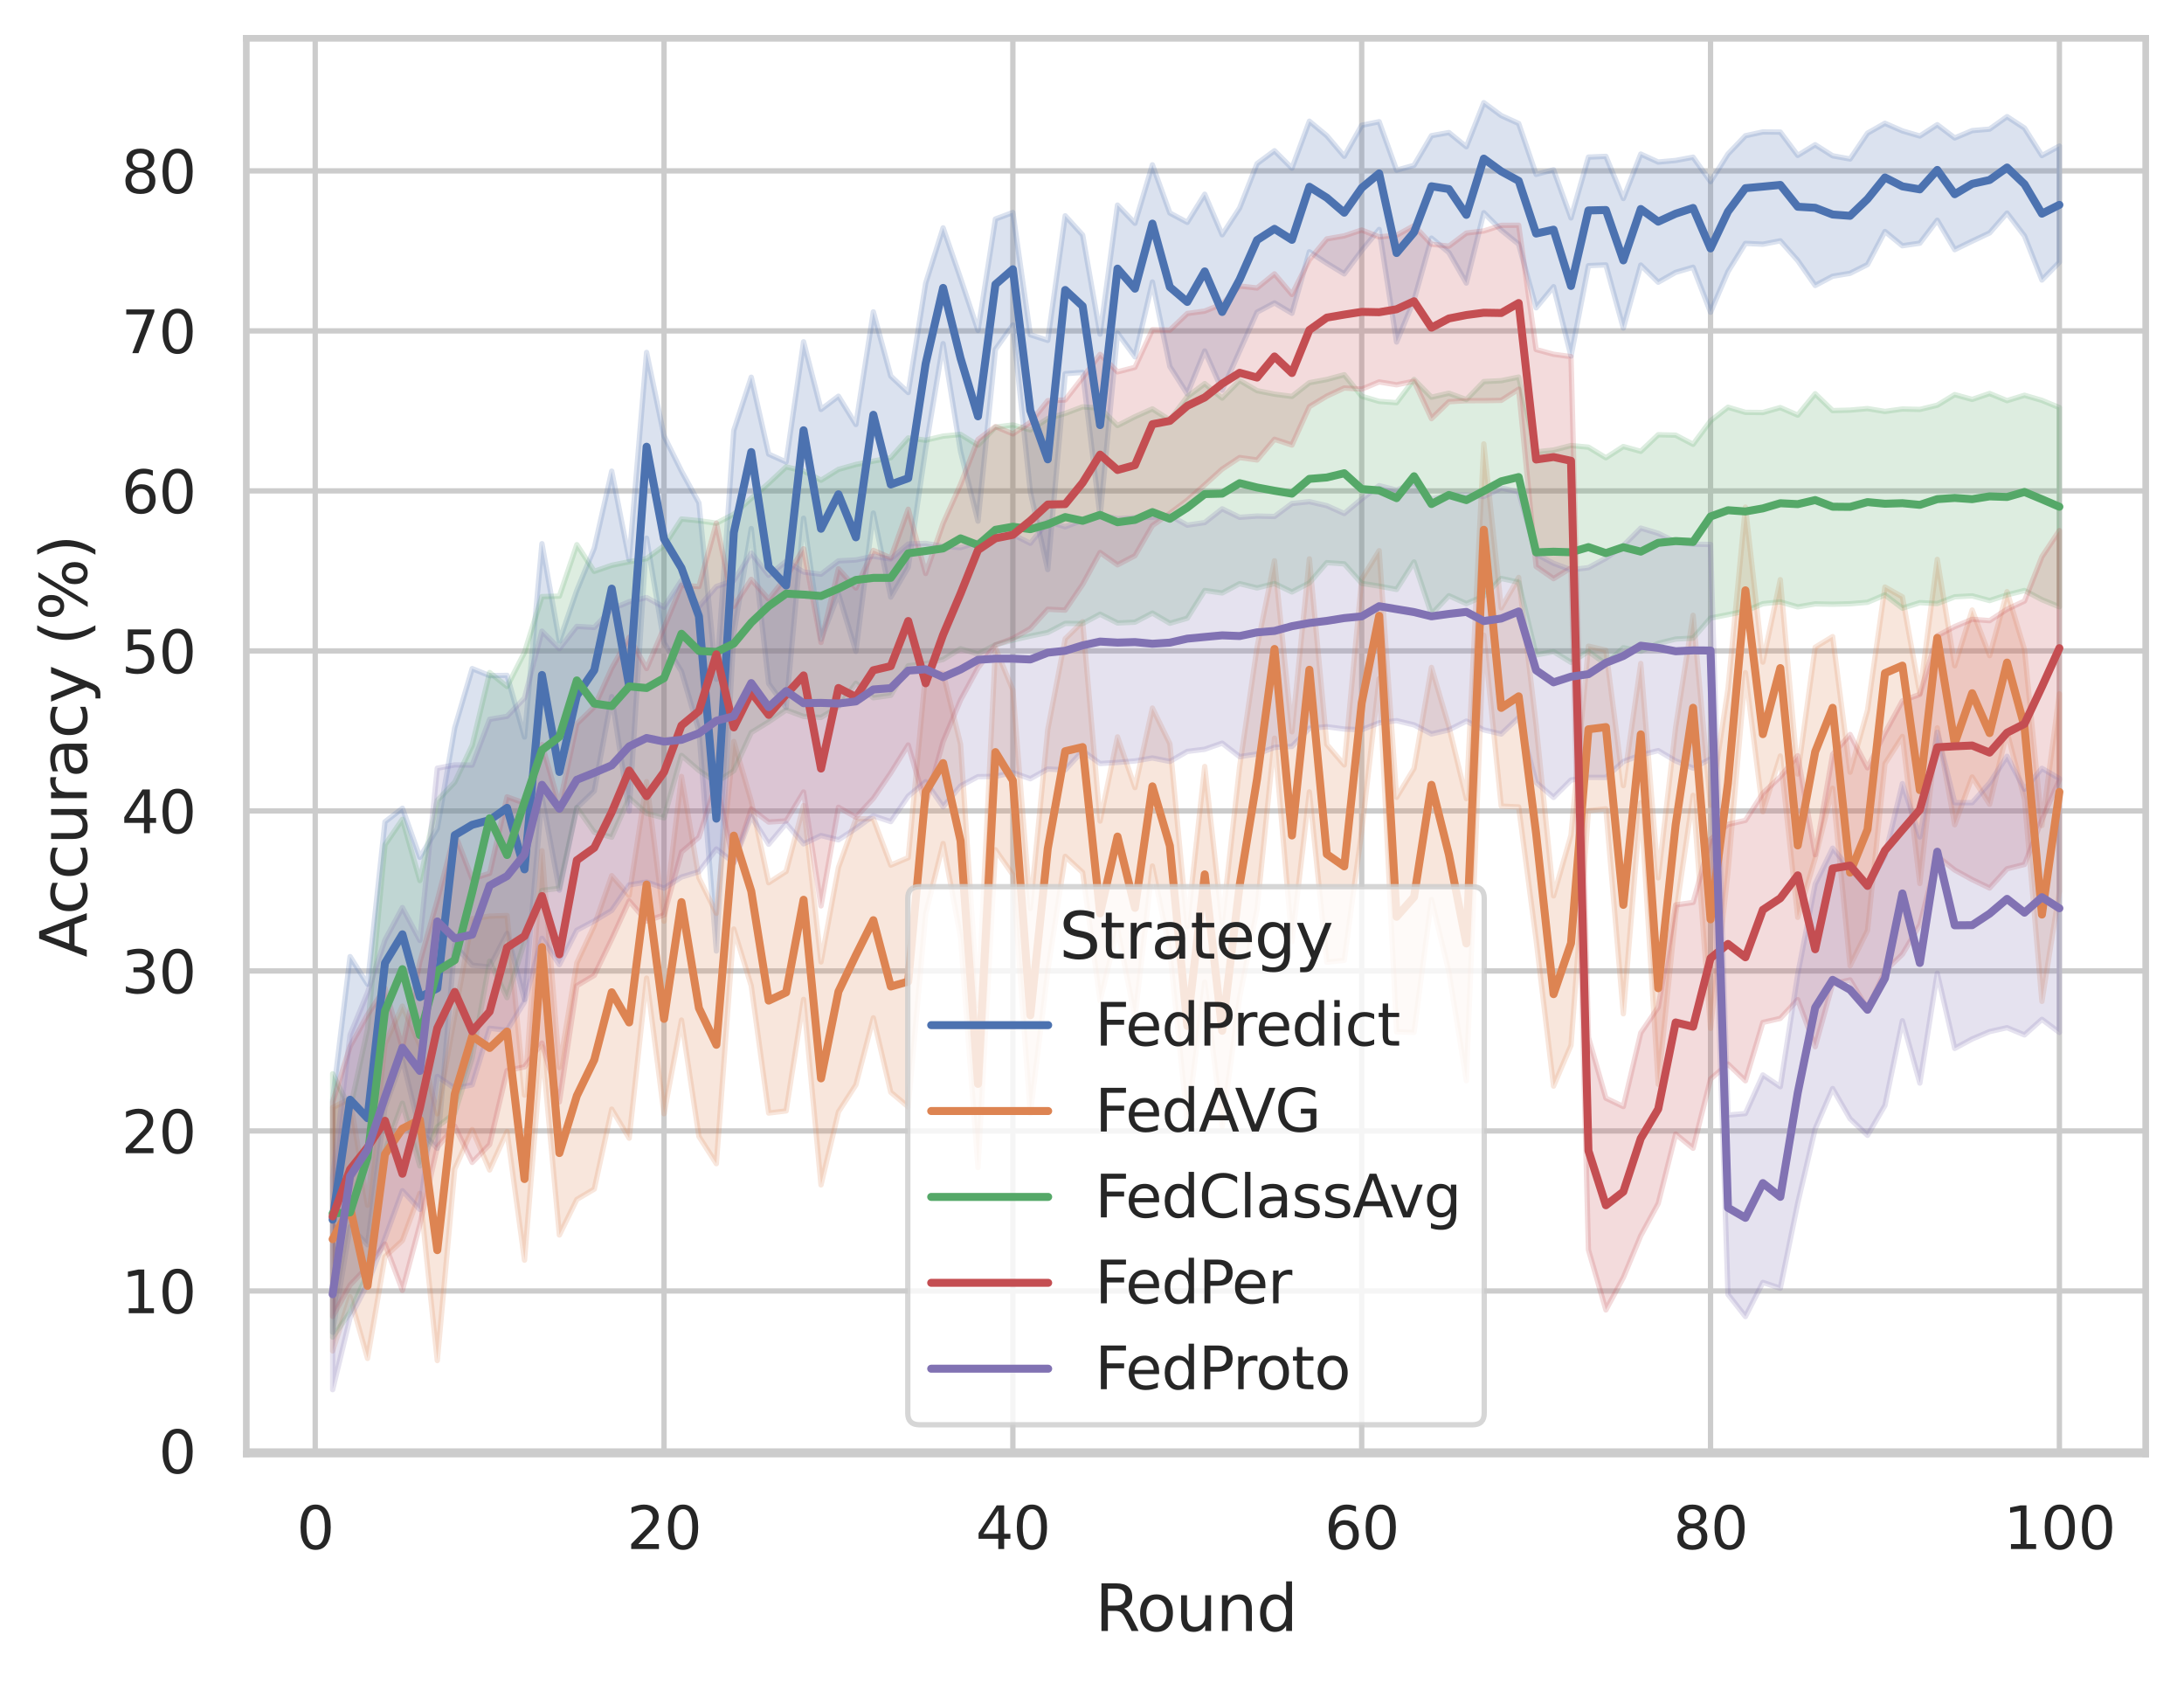 <?xml version="1.0" encoding="utf-8" standalone="no"?>
<!DOCTYPE svg PUBLIC "-//W3C//DTD SVG 1.1//EN"
  "http://www.w3.org/Graphics/SVG/1.1/DTD/svg11.dtd">
<svg xmlns:xlink="http://www.w3.org/1999/xlink" width="410.631pt" height="316.272pt" viewBox="0 0 410.631 316.272" xmlns="http://www.w3.org/2000/svg" version="1.1">
 <defs>
  <style type="text/css">*{stroke-linejoin: round; stroke-linecap: butt}</style>
 </defs>
 <g id="figure_1">
  <g id="patch_1">
   <path d="M 0 316.272 
L 410.631 316.272 
L 410.631 0 
L 0 0 
z
" style="fill: #ffffff"/>
  </g>
  <g id="axes_1">
   <g id="patch_2">
    <path d="M 46.311 273.312 
L 403.431 273.312 
L 403.431 7.2 
L 46.311 7.2 
z
" style="fill: #ffffff"/>
   </g>
   <g id="matplotlib.axis_1">
    <g id="xtick_1">
     <g id="line2d_1">
      <path d="M 59.265 273.312 
L 59.265 7.2 
" clip-path="url(#p3f870629fe)" style="fill: none; stroke: #cccccc; stroke-linecap: round"/>
     </g>
     <g id="text_1">
      <!-- 0 -->
      <g style="fill: #262626" transform="translate(55.765 291.17) scale(0.11 -0.11)">
       <defs>
        <path id="DejaVuSans-30" d="M 2034 4250 
Q 1547 4250 1301 3770 
Q 1056 3291 1056 2328 
Q 1056 1369 1301 889 
Q 1547 409 2034 409 
Q 2525 409 2770 889 
Q 3016 1369 3016 2328 
Q 3016 3291 2770 3770 
Q 2525 4250 2034 4250 
z
M 2034 4750 
Q 2819 4750 3233 4129 
Q 3647 3509 3647 2328 
Q 3647 1150 3233 529 
Q 2819 -91 2034 -91 
Q 1250 -91 836 529 
Q 422 1150 422 2328 
Q 422 3509 836 4129 
Q 1250 4750 2034 4750 
z
" transform="scale(0.016)"/>
       </defs>
       <use xlink:href="#DejaVuSans-30"/>
      </g>
     </g>
    </g>
    <g id="xtick_2">
     <g id="line2d_2">
      <path d="M 124.851 273.312 
L 124.851 7.2 
" clip-path="url(#p3f870629fe)" style="fill: none; stroke: #cccccc; stroke-linecap: round"/>
     </g>
     <g id="text_2">
      <!-- 20 -->
      <g style="fill: #262626" transform="translate(117.853 291.17) scale(0.11 -0.11)">
       <defs>
        <path id="DejaVuSans-32" d="M 1228 531 
L 3431 531 
L 3431 0 
L 469 0 
L 469 531 
Q 828 903 1448 1529 
Q 2069 2156 2228 2338 
Q 2531 2678 2651 2914 
Q 2772 3150 2772 3378 
Q 2772 3750 2511 3984 
Q 2250 4219 1831 4219 
Q 1534 4219 1204 4116 
Q 875 4013 500 3803 
L 500 4441 
Q 881 4594 1212 4672 
Q 1544 4750 1819 4750 
Q 2544 4750 2975 4387 
Q 3406 4025 3406 3419 
Q 3406 3131 3298 2873 
Q 3191 2616 2906 2266 
Q 2828 2175 2409 1742 
Q 1991 1309 1228 531 
z
" transform="scale(0.016)"/>
       </defs>
       <use xlink:href="#DejaVuSans-32"/>
       <use xlink:href="#DejaVuSans-30" x="63.623"/>
      </g>
     </g>
    </g>
    <g id="xtick_3">
     <g id="line2d_3">
      <path d="M 190.438 273.312 
L 190.438 7.2 
" clip-path="url(#p3f870629fe)" style="fill: none; stroke: #cccccc; stroke-linecap: round"/>
     </g>
     <g id="text_3">
      <!-- 40 -->
      <g style="fill: #262626" transform="translate(183.439 291.17) scale(0.11 -0.11)">
       <defs>
        <path id="DejaVuSans-34" d="M 2419 4116 
L 825 1625 
L 2419 1625 
L 2419 4116 
z
M 2253 4666 
L 3047 4666 
L 3047 1625 
L 3713 1625 
L 3713 1100 
L 3047 1100 
L 3047 0 
L 2419 0 
L 2419 1100 
L 313 1100 
L 313 1709 
L 2253 4666 
z
" transform="scale(0.016)"/>
       </defs>
       <use xlink:href="#DejaVuSans-34"/>
       <use xlink:href="#DejaVuSans-30" x="63.623"/>
      </g>
     </g>
    </g>
    <g id="xtick_4">
     <g id="line2d_4">
      <path d="M 256.025 273.312 
L 256.025 7.2 
" clip-path="url(#p3f870629fe)" style="fill: none; stroke: #cccccc; stroke-linecap: round"/>
     </g>
     <g id="text_4">
      <!-- 60 -->
      <g style="fill: #262626" transform="translate(249.026 291.17) scale(0.11 -0.11)">
       <defs>
        <path id="DejaVuSans-36" d="M 2113 2584 
Q 1688 2584 1439 2293 
Q 1191 2003 1191 1497 
Q 1191 994 1439 701 
Q 1688 409 2113 409 
Q 2538 409 2786 701 
Q 3034 994 3034 1497 
Q 3034 2003 2786 2293 
Q 2538 2584 2113 2584 
z
M 3366 4563 
L 3366 3988 
Q 3128 4100 2886 4159 
Q 2644 4219 2406 4219 
Q 1781 4219 1451 3797 
Q 1122 3375 1075 2522 
Q 1259 2794 1537 2939 
Q 1816 3084 2150 3084 
Q 2853 3084 3261 2657 
Q 3669 2231 3669 1497 
Q 3669 778 3244 343 
Q 2819 -91 2113 -91 
Q 1303 -91 875 529 
Q 447 1150 447 2328 
Q 447 3434 972 4092 
Q 1497 4750 2381 4750 
Q 2619 4750 2861 4703 
Q 3103 4656 3366 4563 
z
" transform="scale(0.016)"/>
       </defs>
       <use xlink:href="#DejaVuSans-36"/>
       <use xlink:href="#DejaVuSans-30" x="63.623"/>
      </g>
     </g>
    </g>
    <g id="xtick_5">
     <g id="line2d_5">
      <path d="M 321.612 273.312 
L 321.612 7.2 
" clip-path="url(#p3f870629fe)" style="fill: none; stroke: #cccccc; stroke-linecap: round"/>
     </g>
     <g id="text_5">
      <!-- 80 -->
      <g style="fill: #262626" transform="translate(314.613 291.17) scale(0.11 -0.11)">
       <defs>
        <path id="DejaVuSans-38" d="M 2034 2216 
Q 1584 2216 1326 1975 
Q 1069 1734 1069 1313 
Q 1069 891 1326 650 
Q 1584 409 2034 409 
Q 2484 409 2743 651 
Q 3003 894 3003 1313 
Q 3003 1734 2745 1975 
Q 2488 2216 2034 2216 
z
M 1403 2484 
Q 997 2584 770 2862 
Q 544 3141 544 3541 
Q 544 4100 942 4425 
Q 1341 4750 2034 4750 
Q 2731 4750 3128 4425 
Q 3525 4100 3525 3541 
Q 3525 3141 3298 2862 
Q 3072 2584 2669 2484 
Q 3125 2378 3379 2068 
Q 3634 1759 3634 1313 
Q 3634 634 3220 271 
Q 2806 -91 2034 -91 
Q 1263 -91 848 271 
Q 434 634 434 1313 
Q 434 1759 690 2068 
Q 947 2378 1403 2484 
z
M 1172 3481 
Q 1172 3119 1398 2916 
Q 1625 2713 2034 2713 
Q 2441 2713 2670 2916 
Q 2900 3119 2900 3481 
Q 2900 3844 2670 4047 
Q 2441 4250 2034 4250 
Q 1625 4250 1398 4047 
Q 1172 3844 1172 3481 
z
" transform="scale(0.016)"/>
       </defs>
       <use xlink:href="#DejaVuSans-38"/>
       <use xlink:href="#DejaVuSans-30" x="63.623"/>
      </g>
     </g>
    </g>
    <g id="xtick_6">
     <g id="line2d_6">
      <path d="M 387.199 273.312 
L 387.199 7.2 
" clip-path="url(#p3f870629fe)" style="fill: none; stroke: #cccccc; stroke-linecap: round"/>
     </g>
     <g id="text_6">
      <!-- 100 -->
      <g style="fill: #262626" transform="translate(376.7 291.17) scale(0.11 -0.11)">
       <defs>
        <path id="DejaVuSans-31" d="M 794 531 
L 1825 531 
L 1825 4091 
L 703 3866 
L 703 4441 
L 1819 4666 
L 2450 4666 
L 2450 531 
L 3481 531 
L 3481 0 
L 794 0 
L 794 531 
z
" transform="scale(0.016)"/>
       </defs>
       <use xlink:href="#DejaVuSans-31"/>
       <use xlink:href="#DejaVuSans-30" x="63.623"/>
       <use xlink:href="#DejaVuSans-30" x="127.246"/>
      </g>
     </g>
    </g>
    <g id="text_7">
     <!-- Round -->
     <g style="fill: #262626" transform="translate(205.887 306.576) scale(0.12 -0.12)">
      <defs>
       <path id="DejaVuSans-52" d="M 2841 2188 
Q 3044 2119 3236 1894 
Q 3428 1669 3622 1275 
L 4263 0 
L 3584 0 
L 2988 1197 
Q 2756 1666 2539 1819 
Q 2322 1972 1947 1972 
L 1259 1972 
L 1259 0 
L 628 0 
L 628 4666 
L 2053 4666 
Q 2853 4666 3247 4331 
Q 3641 3997 3641 3322 
Q 3641 2881 3436 2590 
Q 3231 2300 2841 2188 
z
M 1259 4147 
L 1259 2491 
L 2053 2491 
Q 2509 2491 2742 2702 
Q 2975 2913 2975 3322 
Q 2975 3731 2742 3939 
Q 2509 4147 2053 4147 
L 1259 4147 
z
" transform="scale(0.016)"/>
       <path id="DejaVuSans-6f" d="M 1959 3097 
Q 1497 3097 1228 2736 
Q 959 2375 959 1747 
Q 959 1119 1226 758 
Q 1494 397 1959 397 
Q 2419 397 2687 759 
Q 2956 1122 2956 1747 
Q 2956 2369 2687 2733 
Q 2419 3097 1959 3097 
z
M 1959 3584 
Q 2709 3584 3137 3096 
Q 3566 2609 3566 1747 
Q 3566 888 3137 398 
Q 2709 -91 1959 -91 
Q 1206 -91 779 398 
Q 353 888 353 1747 
Q 353 2609 779 3096 
Q 1206 3584 1959 3584 
z
" transform="scale(0.016)"/>
       <path id="DejaVuSans-75" d="M 544 1381 
L 544 3500 
L 1119 3500 
L 1119 1403 
Q 1119 906 1312 657 
Q 1506 409 1894 409 
Q 2359 409 2629 706 
Q 2900 1003 2900 1516 
L 2900 3500 
L 3475 3500 
L 3475 0 
L 2900 0 
L 2900 538 
Q 2691 219 2414 64 
Q 2138 -91 1772 -91 
Q 1169 -91 856 284 
Q 544 659 544 1381 
z
M 1991 3584 
L 1991 3584 
z
" transform="scale(0.016)"/>
       <path id="DejaVuSans-6e" d="M 3513 2113 
L 3513 0 
L 2938 0 
L 2938 2094 
Q 2938 2591 2744 2837 
Q 2550 3084 2163 3084 
Q 1697 3084 1428 2787 
Q 1159 2491 1159 1978 
L 1159 0 
L 581 0 
L 581 3500 
L 1159 3500 
L 1159 2956 
Q 1366 3272 1645 3428 
Q 1925 3584 2291 3584 
Q 2894 3584 3203 3211 
Q 3513 2838 3513 2113 
z
" transform="scale(0.016)"/>
       <path id="DejaVuSans-64" d="M 2906 2969 
L 2906 4863 
L 3481 4863 
L 3481 0 
L 2906 0 
L 2906 525 
Q 2725 213 2448 61 
Q 2172 -91 1784 -91 
Q 1150 -91 751 415 
Q 353 922 353 1747 
Q 353 2572 751 3078 
Q 1150 3584 1784 3584 
Q 2172 3584 2448 3432 
Q 2725 3281 2906 2969 
z
M 947 1747 
Q 947 1113 1208 752 
Q 1469 391 1925 391 
Q 2381 391 2643 752 
Q 2906 1113 2906 1747 
Q 2906 2381 2643 2742 
Q 2381 3103 1925 3103 
Q 1469 3103 1208 2742 
Q 947 2381 947 1747 
z
" transform="scale(0.016)"/>
      </defs>
      <use xlink:href="#DejaVuSans-52"/>
      <use xlink:href="#DejaVuSans-6f" x="64.982"/>
      <use xlink:href="#DejaVuSans-75" x="126.164"/>
      <use xlink:href="#DejaVuSans-6e" x="189.543"/>
      <use xlink:href="#DejaVuSans-64" x="252.922"/>
     </g>
    </g>
   </g>
   <g id="matplotlib.axis_2">
    <g id="ytick_1">
     <g id="line2d_7">
      <path d="M 46.311 272.739 
L 403.431 272.739 
" clip-path="url(#p3f870629fe)" style="fill: none; stroke: #cccccc; stroke-linecap: round"/>
     </g>
     <g id="text_8">
      <!-- 0 -->
      <g style="fill: #262626" transform="translate(29.812 276.918) scale(0.11 -0.11)">
       <use xlink:href="#DejaVuSans-30"/>
      </g>
     </g>
    </g>
    <g id="ytick_2">
     <g id="line2d_8">
      <path d="M 46.311 242.661 
L 403.431 242.661 
" clip-path="url(#p3f870629fe)" style="fill: none; stroke: #cccccc; stroke-linecap: round"/>
     </g>
     <g id="text_9">
      <!-- 10 -->
      <g style="fill: #262626" transform="translate(22.814 246.84) scale(0.11 -0.11)">
       <use xlink:href="#DejaVuSans-31"/>
       <use xlink:href="#DejaVuSans-30" x="63.623"/>
      </g>
     </g>
    </g>
    <g id="ytick_3">
     <g id="line2d_9">
      <path d="M 46.311 212.584 
L 403.431 212.584 
" clip-path="url(#p3f870629fe)" style="fill: none; stroke: #cccccc; stroke-linecap: round"/>
     </g>
     <g id="text_10">
      <!-- 20 -->
      <g style="fill: #262626" transform="translate(22.814 216.763) scale(0.11 -0.11)">
       <use xlink:href="#DejaVuSans-32"/>
       <use xlink:href="#DejaVuSans-30" x="63.623"/>
      </g>
     </g>
    </g>
    <g id="ytick_4">
     <g id="line2d_10">
      <path d="M 46.311 182.506 
L 403.431 182.506 
" clip-path="url(#p3f870629fe)" style="fill: none; stroke: #cccccc; stroke-linecap: round"/>
     </g>
     <g id="text_11">
      <!-- 30 -->
      <g style="fill: #262626" transform="translate(22.814 186.685) scale(0.11 -0.11)">
       <defs>
        <path id="DejaVuSans-33" d="M 2597 2516 
Q 3050 2419 3304 2112 
Q 3559 1806 3559 1356 
Q 3559 666 3084 287 
Q 2609 -91 1734 -91 
Q 1441 -91 1130 -33 
Q 819 25 488 141 
L 488 750 
Q 750 597 1062 519 
Q 1375 441 1716 441 
Q 2309 441 2620 675 
Q 2931 909 2931 1356 
Q 2931 1769 2642 2001 
Q 2353 2234 1838 2234 
L 1294 2234 
L 1294 2753 
L 1863 2753 
Q 2328 2753 2575 2939 
Q 2822 3125 2822 3475 
Q 2822 3834 2567 4026 
Q 2313 4219 1838 4219 
Q 1578 4219 1281 4162 
Q 984 4106 628 3988 
L 628 4550 
Q 988 4650 1302 4700 
Q 1616 4750 1894 4750 
Q 2613 4750 3031 4423 
Q 3450 4097 3450 3541 
Q 3450 3153 3228 2886 
Q 3006 2619 2597 2516 
z
" transform="scale(0.016)"/>
       </defs>
       <use xlink:href="#DejaVuSans-33"/>
       <use xlink:href="#DejaVuSans-30" x="63.623"/>
      </g>
     </g>
    </g>
    <g id="ytick_5">
     <g id="line2d_11">
      <path d="M 46.311 152.428 
L 403.431 152.428 
" clip-path="url(#p3f870629fe)" style="fill: none; stroke: #cccccc; stroke-linecap: round"/>
     </g>
     <g id="text_12">
      <!-- 40 -->
      <g style="fill: #262626" transform="translate(22.814 156.608) scale(0.11 -0.11)">
       <use xlink:href="#DejaVuSans-34"/>
       <use xlink:href="#DejaVuSans-30" x="63.623"/>
      </g>
     </g>
    </g>
    <g id="ytick_6">
     <g id="line2d_12">
      <path d="M 46.311 122.351 
L 403.431 122.351 
" clip-path="url(#p3f870629fe)" style="fill: none; stroke: #cccccc; stroke-linecap: round"/>
     </g>
     <g id="text_13">
      <!-- 50 -->
      <g style="fill: #262626" transform="translate(22.814 126.53) scale(0.11 -0.11)">
       <defs>
        <path id="DejaVuSans-35" d="M 691 4666 
L 3169 4666 
L 3169 4134 
L 1269 4134 
L 1269 2991 
Q 1406 3038 1543 3061 
Q 1681 3084 1819 3084 
Q 2600 3084 3056 2656 
Q 3513 2228 3513 1497 
Q 3513 744 3044 326 
Q 2575 -91 1722 -91 
Q 1428 -91 1123 -41 
Q 819 9 494 109 
L 494 744 
Q 775 591 1075 516 
Q 1375 441 1709 441 
Q 2250 441 2565 725 
Q 2881 1009 2881 1497 
Q 2881 1984 2565 2268 
Q 2250 2553 1709 2553 
Q 1456 2553 1204 2497 
Q 953 2441 691 2322 
L 691 4666 
z
" transform="scale(0.016)"/>
       </defs>
       <use xlink:href="#DejaVuSans-35"/>
       <use xlink:href="#DejaVuSans-30" x="63.623"/>
      </g>
     </g>
    </g>
    <g id="ytick_7">
     <g id="line2d_13">
      <path d="M 46.311 92.273 
L 403.431 92.273 
" clip-path="url(#p3f870629fe)" style="fill: none; stroke: #cccccc; stroke-linecap: round"/>
     </g>
     <g id="text_14">
      <!-- 60 -->
      <g style="fill: #262626" transform="translate(22.814 96.452) scale(0.11 -0.11)">
       <use xlink:href="#DejaVuSans-36"/>
       <use xlink:href="#DejaVuSans-30" x="63.623"/>
      </g>
     </g>
    </g>
    <g id="ytick_8">
     <g id="line2d_14">
      <path d="M 46.311 62.196 
L 403.431 62.196 
" clip-path="url(#p3f870629fe)" style="fill: none; stroke: #cccccc; stroke-linecap: round"/>
     </g>
     <g id="text_15">
      <!-- 70 -->
      <g style="fill: #262626" transform="translate(22.814 66.375) scale(0.11 -0.11)">
       <defs>
        <path id="DejaVuSans-37" d="M 525 4666 
L 3525 4666 
L 3525 4397 
L 1831 0 
L 1172 0 
L 2766 4134 
L 525 4134 
L 525 4666 
z
" transform="scale(0.016)"/>
       </defs>
       <use xlink:href="#DejaVuSans-37"/>
       <use xlink:href="#DejaVuSans-30" x="63.623"/>
      </g>
     </g>
    </g>
    <g id="ytick_9">
     <g id="line2d_15">
      <path d="M 46.311 32.118 
L 403.431 32.118 
" clip-path="url(#p3f870629fe)" style="fill: none; stroke: #cccccc; stroke-linecap: round"/>
     </g>
     <g id="text_16">
      <!-- 80 -->
      <g style="fill: #262626" transform="translate(22.814 36.297) scale(0.11 -0.11)">
       <use xlink:href="#DejaVuSans-38"/>
       <use xlink:href="#DejaVuSans-30" x="63.623"/>
      </g>
     </g>
    </g>
    <g id="text_17">
     <!-- Accuracy (%) -->
     <g style="fill: #262626" transform="translate(16.318 179.939) rotate(-90) scale(0.12 -0.12)">
      <defs>
       <path id="DejaVuSans-41" d="M 2188 4044 
L 1331 1722 
L 3047 1722 
L 2188 4044 
z
M 1831 4666 
L 2547 4666 
L 4325 0 
L 3669 0 
L 3244 1197 
L 1141 1197 
L 716 0 
L 50 0 
L 1831 4666 
z
" transform="scale(0.016)"/>
       <path id="DejaVuSans-63" d="M 3122 3366 
L 3122 2828 
Q 2878 2963 2633 3030 
Q 2388 3097 2138 3097 
Q 1578 3097 1268 2742 
Q 959 2388 959 1747 
Q 959 1106 1268 751 
Q 1578 397 2138 397 
Q 2388 397 2633 464 
Q 2878 531 3122 666 
L 3122 134 
Q 2881 22 2623 -34 
Q 2366 -91 2075 -91 
Q 1284 -91 818 406 
Q 353 903 353 1747 
Q 353 2603 823 3093 
Q 1294 3584 2113 3584 
Q 2378 3584 2631 3529 
Q 2884 3475 3122 3366 
z
" transform="scale(0.016)"/>
       <path id="DejaVuSans-72" d="M 2631 2963 
Q 2534 3019 2420 3045 
Q 2306 3072 2169 3072 
Q 1681 3072 1420 2755 
Q 1159 2438 1159 1844 
L 1159 0 
L 581 0 
L 581 3500 
L 1159 3500 
L 1159 2956 
Q 1341 3275 1631 3429 
Q 1922 3584 2338 3584 
Q 2397 3584 2469 3576 
Q 2541 3569 2628 3553 
L 2631 2963 
z
" transform="scale(0.016)"/>
       <path id="DejaVuSans-61" d="M 2194 1759 
Q 1497 1759 1228 1600 
Q 959 1441 959 1056 
Q 959 750 1161 570 
Q 1363 391 1709 391 
Q 2188 391 2477 730 
Q 2766 1069 2766 1631 
L 2766 1759 
L 2194 1759 
z
M 3341 1997 
L 3341 0 
L 2766 0 
L 2766 531 
Q 2569 213 2275 61 
Q 1981 -91 1556 -91 
Q 1019 -91 701 211 
Q 384 513 384 1019 
Q 384 1609 779 1909 
Q 1175 2209 1959 2209 
L 2766 2209 
L 2766 2266 
Q 2766 2663 2505 2880 
Q 2244 3097 1772 3097 
Q 1472 3097 1187 3025 
Q 903 2953 641 2809 
L 641 3341 
Q 956 3463 1253 3523 
Q 1550 3584 1831 3584 
Q 2591 3584 2966 3190 
Q 3341 2797 3341 1997 
z
" transform="scale(0.016)"/>
       <path id="DejaVuSans-79" d="M 2059 -325 
Q 1816 -950 1584 -1140 
Q 1353 -1331 966 -1331 
L 506 -1331 
L 506 -850 
L 844 -850 
Q 1081 -850 1212 -737 
Q 1344 -625 1503 -206 
L 1606 56 
L 191 3500 
L 800 3500 
L 1894 763 
L 2988 3500 
L 3597 3500 
L 2059 -325 
z
" transform="scale(0.016)"/>
       <path id="DejaVuSans-20" transform="scale(0.016)"/>
       <path id="DejaVuSans-28" d="M 1984 4856 
Q 1566 4138 1362 3434 
Q 1159 2731 1159 2009 
Q 1159 1288 1364 580 
Q 1569 -128 1984 -844 
L 1484 -844 
Q 1016 -109 783 600 
Q 550 1309 550 2009 
Q 550 2706 781 3412 
Q 1013 4119 1484 4856 
L 1984 4856 
z
" transform="scale(0.016)"/>
       <path id="DejaVuSans-25" d="M 4653 2053 
Q 4381 2053 4226 1822 
Q 4072 1591 4072 1178 
Q 4072 772 4226 539 
Q 4381 306 4653 306 
Q 4919 306 5073 539 
Q 5228 772 5228 1178 
Q 5228 1588 5073 1820 
Q 4919 2053 4653 2053 
z
M 4653 2450 
Q 5147 2450 5437 2106 
Q 5728 1763 5728 1178 
Q 5728 594 5436 251 
Q 5144 -91 4653 -91 
Q 4153 -91 3862 251 
Q 3572 594 3572 1178 
Q 3572 1766 3864 2108 
Q 4156 2450 4653 2450 
z
M 1428 4353 
Q 1159 4353 1004 4120 
Q 850 3888 850 3481 
Q 850 3069 1003 2837 
Q 1156 2606 1428 2606 
Q 1700 2606 1854 2837 
Q 2009 3069 2009 3481 
Q 2009 3884 1853 4118 
Q 1697 4353 1428 4353 
z
M 4250 4750 
L 4750 4750 
L 1831 -91 
L 1331 -91 
L 4250 4750 
z
M 1428 4750 
Q 1922 4750 2215 4408 
Q 2509 4066 2509 3481 
Q 2509 2891 2217 2550 
Q 1925 2209 1428 2209 
Q 931 2209 642 2551 
Q 353 2894 353 3481 
Q 353 4063 643 4406 
Q 934 4750 1428 4750 
z
" transform="scale(0.016)"/>
       <path id="DejaVuSans-29" d="M 513 4856 
L 1013 4856 
Q 1481 4119 1714 3412 
Q 1947 2706 1947 2009 
Q 1947 1309 1714 600 
Q 1481 -109 1013 -844 
L 513 -844 
Q 928 -128 1133 580 
Q 1338 1288 1338 2009 
Q 1338 2731 1133 3434 
Q 928 4138 513 4856 
z
" transform="scale(0.016)"/>
      </defs>
      <use xlink:href="#DejaVuSans-41"/>
      <use xlink:href="#DejaVuSans-63" x="66.658"/>
      <use xlink:href="#DejaVuSans-63" x="121.639"/>
      <use xlink:href="#DejaVuSans-75" x="176.619"/>
      <use xlink:href="#DejaVuSans-72" x="239.998"/>
      <use xlink:href="#DejaVuSans-61" x="281.111"/>
      <use xlink:href="#DejaVuSans-63" x="342.391"/>
      <use xlink:href="#DejaVuSans-79" x="397.371"/>
      <use xlink:href="#DejaVuSans-20" x="456.551"/>
      <use xlink:href="#DejaVuSans-28" x="488.338"/>
      <use xlink:href="#DejaVuSans-25" x="527.352"/>
      <use xlink:href="#DejaVuSans-29" x="622.371"/>
     </g>
    </g>
   </g>
   <g id="PolyCollection_1">
    <defs>
     <path id="m5a3eb5ffc1" d="M 62.544 -109.524 
L 62.544 -65.861 
L 65.823 -85.707 
L 69.103 -82.29 
L 72.382 -108.127 
L 75.661 -117.176 
L 78.941 -103.75 
L 82.22 -100.428 
L 85.499 -138.66 
L 88.779 -134.851 
L 92.058 -134.509 
L 95.337 -140.834 
L 98.617 -128.378 
L 101.896 -166.496 
L 105.175 -148.949 
L 108.455 -164.456 
L 111.734 -167.592 
L 115.013 -185.337 
L 118.293 -163.808 
L 121.572 -215.108 
L 124.851 -195.467 
L 128.131 -190.065 
L 131.41 -178.885 
L 134.689 -137.515 
L 137.969 -197.232 
L 141.248 -216.916 
L 144.527 -187.776 
L 147.807 -183.271 
L 151.086 -218.869 
L 154.365 -196.11 
L 157.645 -204.671 
L 160.924 -193.836 
L 164.203 -219.836 
L 167.483 -204.031 
L 170.762 -209.661 
L 174.041 -231.923 
L 177.321 -251.683 
L 180.6 -231.413 
L 183.88 -218.315 
L 187.159 -250.605 
L 190.438 -255.195 
L 193.718 -223.825 
L 196.997 -209.211 
L 200.276 -246.031 
L 203.556 -246.279 
L 206.835 -219.143 
L 210.114 -253.666 
L 213.394 -249.196 
L 216.673 -263.265 
L 219.952 -247.385 
L 223.232 -242.224 
L 226.511 -250.303 
L 229.79 -242.938 
L 233.07 -250.276 
L 236.349 -257.596 
L 239.628 -259.332 
L 242.908 -257.385 
L 246.187 -268.945 
L 249.466 -266.791 
L 252.746 -264.788 
L 256.025 -269.177 
L 259.304 -273.142 
L 262.584 -251.98 
L 265.863 -259.84 
L 269.142 -271.511 
L 272.422 -268.79 
L 275.701 -263.068 
L 278.98 -276.289 
L 282.26 -273.016 
L 285.539 -270.365 
L 288.818 -258.415 
L 292.098 -262.384 
L 295.377 -249.337 
L 298.656 -266.336 
L 301.936 -266.478 
L 305.215 -254.608 
L 308.494 -266.451 
L 311.774 -263.225 
L 315.053 -265.079 
L 318.332 -266.038 
L 321.612 -257.579 
L 324.891 -265.224 
L 328.17 -270.522 
L 331.45 -270.367 
L 334.729 -271.006 
L 338.008 -267.299 
L 341.288 -262.613 
L 344.567 -264.348 
L 347.846 -264.896 
L 351.126 -266.549 
L 354.405 -272.764 
L 357.684 -270.077 
L 360.964 -270.56 
L 364.243 -274.879 
L 367.522 -269.348 
L 370.802 -270.94 
L 374.081 -272.489 
L 377.361 -276.224 
L 380.64 -271.924 
L 383.919 -263.638 
L 387.199 -266.989 
L 387.199 -288.819 
L 387.199 -288.819 
L 383.919 -287.03 
L 380.64 -292.207 
L 377.361 -294.351 
L 374.081 -292.004 
L 370.802 -291.719 
L 367.522 -290.342 
L 364.243 -292.833 
L 360.964 -290.705 
L 357.684 -291.667 
L 354.405 -293.101 
L 351.126 -291.239 
L 347.846 -286.388 
L 344.567 -286.987 
L 341.288 -289.067 
L 338.008 -287.062 
L 334.729 -291.444 
L 331.45 -291.474 
L 328.17 -290.755 
L 324.891 -287.323 
L 321.612 -282.132 
L 318.332 -286.725 
L 315.053 -286.111 
L 311.774 -285.812 
L 308.494 -287.311 
L 305.215 -278.959 
L 301.936 -286.881 
L 298.656 -286.743 
L 295.377 -275.301 
L 292.098 -284.353 
L 288.818 -283.496 
L 285.539 -293.063 
L 282.26 -294.549 
L 278.98 -296.976 
L 275.701 -288.685 
L 272.422 -291.357 
L 269.142 -290.768 
L 265.863 -285.201 
L 262.584 -284.28 
L 259.304 -293.391 
L 256.025 -292.726 
L 252.746 -286.892 
L 249.466 -290.758 
L 246.187 -293.487 
L 242.908 -284.657 
L 239.628 -287.937 
L 236.349 -285.511 
L 233.07 -277.172 
L 229.79 -272.138 
L 226.511 -279.764 
L 223.232 -274.474 
L 219.952 -276.239 
L 216.673 -285.289 
L 213.394 -274.301 
L 210.114 -277.724 
L 206.835 -253.46 
L 203.556 -272.1 
L 200.276 -275.707 
L 196.997 -252.295 
L 193.718 -253.355 
L 190.438 -276.325 
L 187.159 -275.107 
L 183.88 -254.166 
L 180.6 -263.956 
L 177.321 -273.443 
L 174.041 -263.021 
L 170.762 -242.484 
L 167.483 -245.571 
L 164.203 -257.655 
L 160.924 -236.479 
L 157.645 -241.798 
L 154.365 -239.307 
L 151.086 -252.026 
L 147.807 -229.429 
L 144.527 -230.911 
L 141.248 -245.369 
L 137.969 -235.359 
L 134.689 -188.592 
L 131.41 -221.74 
L 128.131 -227.714 
L 124.851 -234.318 
L 121.572 -250.033 
L 118.293 -211.06 
L 115.013 -227.709 
L 111.734 -213.228 
L 108.455 -205.299 
L 105.175 -195.765 
L 101.896 -214.077 
L 98.617 -177.734 
L 95.337 -189.323 
L 92.058 -189.27 
L 88.779 -190.599 
L 85.499 -179.465 
L 82.22 -160.527 
L 78.941 -155.134 
L 75.661 -164.349 
L 72.382 -161.791 
L 69.103 -131.272 
L 65.823 -136.46 
L 62.544 -109.524 
z
" style="stroke: #4c72b0; stroke-opacity: 0.2"/>
    </defs>
    <g clip-path="url(#p3f870629fe)">
     <use xlink:href="#m5a3eb5ffc1" x="0" y="316.272" style="fill: #4c72b0; fill-opacity: 0.2; stroke: #4c72b0; stroke-opacity: 0.2"/>
    </g>
   </g>
   <g id="PolyCollection_2">
    <defs>
     <path id="m1ff7e8835c" d="M 62.544 -108.091 
L 62.544 -62.343 
L 65.823 -72.533 
L 69.103 -60.933 
L 72.382 -80.06 
L 75.661 -83.094 
L 78.941 -91.976 
L 82.22 -60.528 
L 85.499 -96.525 
L 88.779 -103.943 
L 92.058 -96.35 
L 95.337 -103.579 
L 98.617 -79.401 
L 101.896 -119.531 
L 105.175 -84.134 
L 108.455 -90.82 
L 111.734 -92.764 
L 115.013 -107.786 
L 118.293 -102.327 
L 121.572 -132.421 
L 124.851 -106.92 
L 128.131 -124.536 
L 131.41 -102.662 
L 134.689 -97.539 
L 137.969 -141.648 
L 141.248 -130.97 
L 144.527 -107.052 
L 147.807 -107.46 
L 151.086 -128.422 
L 154.365 -93.55 
L 157.645 -107.277 
L 160.924 -112.356 
L 164.203 -124.955 
L 167.483 -110.967 
L 170.762 -108.227 
L 174.041 -144.479 
L 177.321 -157.714 
L 180.6 -140.106 
L 183.88 -96.794 
L 187.159 -156.548 
L 190.438 -151.851 
L 193.718 -106.955 
L 196.997 -133.756 
L 200.276 -155.308 
L 203.556 -152.284 
L 206.835 -128.169 
L 210.114 -141.709 
L 213.394 -124.99 
L 216.673 -153.49 
L 219.952 -137.51 
L 223.232 -105.406 
L 226.511 -131.669 
L 229.79 -104.57 
L 233.07 -128.83 
L 236.349 -145.366 
L 239.628 -177.516 
L 242.908 -139.291 
L 246.187 -167.429 
L 249.466 -135.404 
L 252.746 -135.764 
L 256.025 -160.099 
L 259.304 -188.705 
L 262.584 -122.317 
L 265.863 -122.211 
L 269.142 -147.184 
L 272.422 -133.558 
L 275.701 -113.142 
L 278.98 -196.893 
L 282.26 -164.749 
L 285.539 -164.59 
L 288.818 -139.645 
L 292.098 -112.12 
L 295.377 -119.794 
L 298.656 -163.878 
L 301.936 -164.234 
L 305.215 -125.71 
L 308.494 -165.395 
L 311.774 -112.474 
L 315.053 -144.34 
L 318.332 -166.777 
L 321.612 -122.965 
L 324.891 -152.387 
L 328.17 -189.833 
L 331.45 -163.69 
L 334.729 -174.171 
L 338.008 -143.839 
L 341.288 -154.953 
L 344.567 -168.098 
L 347.846 -134.731 
L 351.126 -141.385 
L 354.405 -172.719 
L 357.684 -177.842 
L 360.964 -150.202 
L 364.243 -179.453 
L 367.522 -161.243 
L 370.802 -170.231 
L 374.081 -165.089 
L 377.361 -178.678 
L 380.64 -166.077 
L 383.919 -128.045 
L 387.199 -148.735 
L 387.199 -185.861 
L 387.199 -185.861 
L 383.919 -161.097 
L 380.64 -194.167 
L 377.361 -205.053 
L 374.081 -193.03 
L 370.802 -201.61 
L 367.522 -191.127 
L 364.243 -211.127 
L 360.964 -185.916 
L 357.684 -204.083 
L 354.405 -205.929 
L 351.126 -182.779 
L 347.846 -171.119 
L 344.567 -196.609 
L 341.288 -194.609 
L 338.008 -170.773 
L 334.729 -207.317 
L 331.45 -191.81 
L 328.17 -220.958 
L 324.891 -186.79 
L 321.612 -164.992 
L 318.332 -200.616 
L 315.053 -179.559 
L 311.774 -151.253 
L 308.494 -191.563 
L 305.215 -168.6 
L 301.936 -194.05 
L 298.656 -194.811 
L 295.377 -159.298 
L 292.098 -147.871 
L 288.818 -179.956 
L 285.539 -207.727 
L 282.26 -202 
L 278.98 -232.836 
L 275.701 -166.159 
L 272.422 -179.677 
L 269.142 -190.823 
L 265.863 -171.828 
L 262.584 -166.402 
L 259.304 -212.758 
L 256.025 -207.453 
L 252.746 -172.484 
L 249.466 -176.328 
L 246.187 -211.228 
L 242.908 -178.713 
L 239.628 -210.864 
L 236.349 -194.618 
L 233.07 -172.132 
L 229.79 -142.757 
L 226.511 -172.195 
L 223.232 -142.115 
L 219.952 -176.474 
L 216.673 -183.182 
L 213.394 -168.225 
L 210.114 -177.761 
L 206.835 -161.931 
L 203.556 -199.413 
L 200.276 -196.203 
L 196.997 -179.126 
L 193.718 -145.517 
L 190.438 -186.55 
L 187.159 -194.517 
L 183.88 -127.222 
L 180.6 -176.398 
L 177.321 -189.713 
L 174.041 -189.838 
L 170.762 -155.051 
L 167.483 -153.658 
L 164.203 -162.379 
L 160.924 -162.341 
L 157.645 -153.224 
L 154.365 -135.456 
L 151.086 -164.858 
L 147.807 -152.474 
L 144.527 -150.346 
L 141.248 -165.662 
L 137.969 -176.892 
L 134.689 -144.597 
L 131.41 -151.264 
L 128.131 -170.321 
L 124.851 -143.113 
L 121.572 -169.346 
L 118.293 -147.947 
L 115.013 -151.674 
L 111.734 -142.306 
L 108.455 -135.281 
L 105.175 -115.601 
L 101.896 -156.356 
L 98.617 -110.42 
L 95.337 -144.189 
L 92.058 -144.069 
L 88.779 -143.572 
L 85.499 -125.383 
L 82.22 -106.924 
L 78.941 -119.817 
L 75.661 -127.154 
L 72.382 -120.028 
L 69.103 -89.733 
L 65.823 -109.736 
L 62.544 -108.091 
z
" style="stroke: #dd8452; stroke-opacity: 0.2"/>
    </defs>
    <g clip-path="url(#p3f870629fe)">
     <use xlink:href="#m1ff7e8835c" x="0" y="316.272" style="fill: #dd8452; fill-opacity: 0.2; stroke: #dd8452; stroke-opacity: 0.2"/>
    </g>
   </g>
   <g id="PolyCollection_3">
    <defs>
     <path id="m934e9718c0" d="M 62.544 -114.438 
L 62.544 -64.95 
L 65.823 -69.602 
L 69.103 -76.899 
L 72.382 -99.889 
L 75.661 -108.905 
L 78.941 -97.112 
L 82.22 -104.446 
L 85.499 -107.032 
L 88.779 -117.443 
L 92.058 -135.61 
L 95.337 -128.748 
L 98.617 -139.229 
L 101.896 -148.896 
L 105.175 -149.315 
L 108.455 -164.483 
L 111.734 -159.829 
L 115.013 -158.9 
L 118.293 -166.315 
L 121.572 -163.383 
L 124.851 -162.526 
L 128.131 -174.281 
L 131.41 -171.448 
L 134.689 -169.25 
L 137.969 -171.393 
L 141.248 -178.573 
L 144.527 -180.594 
L 147.807 -182.814 
L 151.086 -181.608 
L 154.365 -181.417 
L 157.645 -183.415 
L 160.924 -187.835 
L 164.203 -185.111 
L 167.483 -185.576 
L 170.762 -191.124 
L 174.041 -191.553 
L 177.321 -192.317 
L 180.6 -194.334 
L 183.88 -193.346 
L 187.159 -195.063 
L 190.438 -195.954 
L 193.718 -196.711 
L 196.997 -197.386 
L 200.276 -199.088 
L 203.556 -199.067 
L 206.835 -200.822 
L 210.114 -199.169 
L 213.394 -199.322 
L 216.673 -201.037 
L 219.952 -199.116 
L 223.232 -200.068 
L 226.511 -205.278 
L 229.79 -204.811 
L 233.07 -206.564 
L 236.349 -205.757 
L 239.628 -206.586 
L 242.908 -205 
L 246.187 -206.712 
L 249.466 -210.511 
L 252.746 -210.286 
L 256.025 -206.614 
L 259.304 -206.106 
L 262.584 -205.477 
L 265.863 -210.643 
L 269.142 -200.816 
L 272.422 -204.296 
L 275.701 -202.81 
L 278.98 -204.221 
L 282.26 -207.545 
L 285.539 -206.818 
L 288.818 -193.167 
L 292.098 -193.783 
L 295.377 -191.777 
L 298.656 -193.821 
L 301.936 -191.444 
L 305.215 -194.521 
L 308.494 -193.865 
L 311.774 -195.339 
L 315.053 -196.152 
L 318.332 -196.316 
L 321.612 -200.095 
L 324.891 -200.733 
L 328.17 -201.419 
L 331.45 -202.795 
L 334.729 -203.133 
L 338.008 -202.194 
L 341.288 -202.759 
L 344.567 -202.695 
L 347.846 -202.782 
L 351.126 -203.058 
L 354.405 -204.45 
L 357.684 -201.953 
L 360.964 -202.994 
L 364.243 -202.826 
L 367.522 -204.087 
L 370.802 -204.269 
L 374.081 -203.385 
L 377.361 -204.453 
L 380.64 -205.28 
L 383.919 -203.55 
L 387.199 -202.206 
L 387.199 -239.661 
L 387.199 -239.661 
L 383.919 -241.019 
L 380.64 -241.974 
L 377.361 -240.962 
L 374.081 -242.309 
L 370.802 -241.197 
L 367.522 -242.102 
L 364.243 -240.105 
L 360.964 -239.312 
L 357.684 -239.393 
L 354.405 -238.933 
L 351.126 -239.471 
L 347.846 -239.183 
L 344.567 -239.093 
L 341.288 -242.263 
L 338.008 -238.244 
L 334.729 -239.661 
L 331.45 -238.734 
L 328.17 -238.765 
L 324.891 -239.725 
L 321.612 -237.163 
L 318.332 -232.76 
L 315.053 -234.479 
L 311.774 -234.553 
L 308.494 -231.435 
L 305.215 -232.34 
L 301.936 -230.225 
L 298.656 -232.217 
L 295.377 -232.525 
L 292.098 -231.678 
L 288.818 -231.329 
L 285.539 -245.391 
L 282.26 -244.714 
L 278.98 -244.552 
L 275.701 -241.17 
L 272.422 -242.357 
L 269.142 -241.612 
L 265.863 -244.954 
L 262.584 -240.577 
L 259.304 -240.827 
L 256.025 -241.789 
L 252.746 -245.834 
L 249.466 -244.942 
L 246.187 -244.335 
L 242.908 -241.76 
L 239.628 -242.183 
L 236.349 -242.841 
L 233.07 -244.774 
L 229.79 -241.443 
L 226.511 -244.166 
L 223.232 -241.704 
L 219.952 -237.325 
L 216.673 -239.419 
L 213.394 -237.948 
L 210.114 -236.281 
L 206.835 -239.551 
L 203.556 -239.799 
L 200.276 -238.565 
L 196.997 -237.604 
L 193.718 -235.457 
L 190.438 -236.4 
L 187.159 -235.981 
L 183.88 -232.596 
L 180.6 -234.616 
L 177.321 -234.3 
L 174.041 -233.528 
L 170.762 -233.954 
L 167.483 -230.241 
L 164.203 -229.598 
L 160.924 -228.97 
L 157.645 -228.045 
L 154.365 -226.004 
L 151.086 -227.742 
L 147.807 -228.516 
L 144.527 -225.447 
L 141.248 -222.619 
L 137.969 -219.619 
L 134.689 -217.925 
L 131.41 -218.401 
L 128.131 -218.715 
L 124.851 -213.68 
L 121.572 -211.276 
L 118.293 -210.682 
L 115.013 -210.014 
L 111.734 -208.879 
L 108.455 -213.889 
L 105.175 -204.217 
L 101.896 -204.13 
L 98.617 -193.65 
L 95.337 -187.232 
L 92.058 -189.86 
L 88.779 -176.18 
L 85.499 -169.249 
L 82.22 -165.818 
L 78.941 -150.76 
L 75.661 -162.268 
L 72.382 -157.482 
L 69.103 -122.81 
L 65.823 -107.795 
L 62.544 -114.438 
z
" style="stroke: #55a868; stroke-opacity: 0.2"/>
    </defs>
    <g clip-path="url(#p3f870629fe)">
     <use xlink:href="#m934e9718c0" x="0" y="316.272" style="fill: #55a868; fill-opacity: 0.2; stroke: #55a868; stroke-opacity: 0.2"/>
    </g>
   </g>
   <g id="PolyCollection_4">
    <defs>
     <path id="mb6ec14540d" d="M 62.544 -109.095 
L 62.544 -68.83 
L 65.823 -74.739 
L 69.103 -78.171 
L 72.382 -82.438 
L 75.661 -73.728 
L 78.941 -86.083 
L 82.22 -100.627 
L 85.499 -104.6 
L 88.779 -97.774 
L 92.058 -101.147 
L 95.337 -115.047 
L 98.617 -115.732 
L 101.896 -120.206 
L 105.175 -109.153 
L 108.455 -130.986 
L 111.734 -132.937 
L 115.013 -139.746 
L 118.293 -146.932 
L 121.572 -143.137 
L 124.851 -144.294 
L 128.131 -156.116 
L 131.41 -158.902 
L 134.689 -169.087 
L 137.969 -154.044 
L 141.248 -164.213 
L 144.527 -161.746 
L 147.807 -161.97 
L 151.086 -167.414 
L 154.365 -145.989 
L 157.645 -164.533 
L 160.924 -162.666 
L 164.203 -166.188 
L 167.483 -171.002 
L 170.762 -176.244 
L 174.041 -165.006 
L 177.321 -176.88 
L 180.6 -184.688 
L 183.88 -190.736 
L 187.159 -195.031 
L 190.438 -196.264 
L 193.718 -198.126 
L 196.997 -201.749 
L 200.276 -201.59 
L 203.556 -206.426 
L 206.835 -212.425 
L 210.114 -210.102 
L 213.394 -211.821 
L 216.673 -217.486 
L 219.952 -219.78 
L 223.232 -222.245 
L 226.511 -225.143 
L 229.79 -228.103 
L 233.07 -230.27 
L 236.349 -229.814 
L 239.628 -233.7 
L 242.908 -232.621 
L 246.187 -239.836 
L 249.466 -241.818 
L 252.746 -243.341 
L 256.025 -243.126 
L 259.304 -244.485 
L 262.584 -243.943 
L 265.863 -244.62 
L 269.142 -237.581 
L 272.422 -240.763 
L 275.701 -240.957 
L 278.98 -240.96 
L 282.26 -241.018 
L 285.539 -243.122 
L 288.818 -209.788 
L 292.098 -207.507 
L 295.377 -209.524 
L 298.656 -81.351 
L 301.936 -70.05 
L 305.215 -76.13 
L 308.494 -84.016 
L 311.774 -90.051 
L 315.053 -103.102 
L 318.332 -100.434 
L 321.612 -113.458 
L 324.891 -116.269 
L 328.17 -113.124 
L 331.45 -124.092 
L 334.729 -124.847 
L 338.008 -128.373 
L 341.288 -119.522 
L 344.567 -131.333 
L 347.846 -132.088 
L 351.126 -126.647 
L 354.405 -133.735 
L 357.684 -136.902 
L 360.964 -142.439 
L 364.243 -155.316 
L 367.522 -152.738 
L 370.802 -150.933 
L 374.081 -149.35 
L 377.361 -152.965 
L 380.64 -153.784 
L 383.919 -162.217 
L 387.199 -169.677 
L 387.199 -216.544 
L 387.199 -216.544 
L 383.919 -211.621 
L 380.64 -203.297 
L 377.361 -201.746 
L 374.081 -199.609 
L 370.802 -199.86 
L 367.522 -198.492 
L 364.243 -196.762 
L 360.964 -185.753 
L 357.684 -184.534 
L 354.405 -178.52 
L 351.126 -171.942 
L 347.846 -178.217 
L 344.567 -174.464 
L 341.288 -155.61 
L 338.008 -174.218 
L 334.729 -170.269 
L 331.45 -167.173 
L 328.17 -162.062 
L 324.891 -161.325 
L 321.612 -158.493 
L 318.332 -146.643 
L 315.053 -146.174 
L 311.774 -126.952 
L 308.494 -122.123 
L 305.215 -108.274 
L 301.936 -109.857 
L 298.656 -121.3 
L 295.377 -249.231 
L 292.098 -249.684 
L 288.818 -250.565 
L 285.539 -273.934 
L 282.26 -273.917 
L 278.98 -272.853 
L 275.701 -272.466 
L 272.422 -270.002 
L 269.142 -270.367 
L 265.863 -273.851 
L 262.584 -272.06 
L 259.304 -271.743 
L 256.025 -273.035 
L 252.746 -271.942 
L 249.466 -271.367 
L 246.187 -267.454 
L 242.908 -260.92 
L 239.628 -264.796 
L 236.349 -262.138 
L 233.07 -262.51 
L 229.79 -259.119 
L 226.511 -257.799 
L 223.232 -257.345 
L 219.952 -254.217 
L 216.673 -254.289 
L 213.394 -247.226 
L 210.114 -246.371 
L 206.835 -249.655 
L 203.556 -245.311 
L 200.276 -241.096 
L 196.997 -240.956 
L 193.718 -236.875 
L 190.438 -234.716 
L 187.159 -236.088 
L 183.88 -233.655 
L 180.6 -225.224 
L 177.321 -217.9 
L 174.041 -208.479 
L 170.762 -220.55 
L 167.483 -211.405 
L 164.203 -212.814 
L 160.924 -205.744 
L 157.645 -209.349 
L 154.365 -195.512 
L 151.086 -213.122 
L 147.807 -207.804 
L 144.527 -203.629 
L 141.248 -207.369 
L 137.969 -202.311 
L 134.689 -217.947 
L 131.41 -206.02 
L 128.131 -206.254 
L 124.851 -198.27 
L 121.572 -190.613 
L 118.293 -196.506 
L 115.013 -190.676 
L 111.734 -183.415 
L 108.455 -180.21 
L 105.175 -164.942 
L 101.896 -176.322 
L 98.617 -165.311 
L 95.337 -166.489 
L 92.058 -152.122 
L 88.779 -151.057 
L 85.499 -159.614 
L 82.22 -147.019 
L 78.941 -135.444 
L 75.661 -119.304 
L 72.382 -130.523 
L 69.103 -125.537 
L 65.823 -119.594 
L 62.544 -109.095 
z
" style="stroke: #c44e52; stroke-opacity: 0.2"/>
    </defs>
    <g clip-path="url(#p3f870629fe)">
     <use xlink:href="#mb6ec14540d" x="0" y="316.272" style="fill: #c44e52; fill-opacity: 0.2; stroke: #c44e52; stroke-opacity: 0.2"/>
    </g>
   </g>
   <g id="PolyCollection_5">
    <defs>
     <path id="m9da4568268" d="M 62.544 -94.884 
L 62.544 -55.056 
L 65.823 -68.608 
L 69.103 -74.919 
L 72.382 -83.509 
L 75.661 -92.452 
L 78.941 -88.939 
L 82.22 -113.942 
L 85.499 -111.72 
L 88.779 -112.358 
L 92.058 -122.988 
L 95.337 -122.617 
L 98.617 -127.947 
L 101.896 -139.903 
L 105.175 -134.955 
L 108.455 -141.411 
L 111.734 -143.173 
L 115.013 -145.141 
L 118.293 -149.935 
L 121.572 -150.488 
L 124.851 -149.317 
L 128.131 -151.417 
L 131.41 -152.414 
L 134.689 -156.692 
L 137.969 -154.109 
L 141.248 -162.826 
L 144.527 -157.586 
L 147.807 -161.486 
L 151.086 -157.654 
L 154.365 -159.215 
L 157.645 -158.408 
L 160.924 -160.556 
L 164.203 -162.927 
L 167.483 -161.834 
L 170.762 -166.62 
L 174.041 -169.337 
L 177.321 -164.621 
L 180.6 -168.545 
L 183.88 -170.285 
L 187.159 -170.338 
L 190.438 -171.054 
L 193.718 -169.895 
L 196.997 -171.719 
L 200.276 -171.553 
L 203.556 -175.128 
L 206.835 -172.757 
L 210.114 -172.963 
L 213.394 -173.236 
L 216.673 -173.798 
L 219.952 -173.145 
L 223.232 -175.028 
L 226.511 -175.435 
L 229.79 -176.584 
L 233.07 -174.043 
L 236.349 -174.542 
L 239.628 -175.79 
L 242.908 -175.966 
L 246.187 -179.382 
L 249.466 -179.667 
L 252.746 -179.236 
L 256.025 -179.102 
L 259.304 -180.403 
L 262.584 -180.807 
L 265.863 -180.02 
L 269.142 -178.314 
L 272.422 -179.078 
L 275.701 -180.729 
L 278.98 -179.08 
L 282.26 -178.302 
L 285.539 -181.407 
L 288.818 -169.2 
L 292.098 -166.381 
L 295.377 -169.65 
L 298.656 -170.153 
L 301.936 -170.136 
L 305.215 -173.121 
L 308.494 -174.352 
L 311.774 -175.186 
L 315.053 -173.246 
L 318.332 -171.885 
L 321.612 -173.63 
L 324.891 -72.968 
L 328.17 -68.802 
L 331.45 -75.218 
L 334.729 -74.129 
L 338.008 -90.13 
L 341.288 -104.103 
L 344.567 -111.657 
L 347.846 -105.98 
L 351.126 -102.872 
L 354.405 -108.488 
L 357.684 -124.402 
L 360.964 -112.684 
L 364.243 -133.337 
L 367.522 -119.206 
L 370.802 -120.978 
L 374.081 -122.363 
L 377.361 -123.099 
L 380.64 -121.742 
L 383.919 -124.667 
L 387.199 -122.207 
L 387.199 -169.929 
L 387.199 -169.929 
L 383.919 -171.85 
L 380.64 -167.925 
L 377.361 -174.105 
L 374.081 -169.109 
L 370.802 -165.394 
L 367.522 -165.399 
L 364.243 -178.643 
L 360.964 -158.947 
L 357.684 -168.98 
L 354.405 -155.433 
L 351.126 -149.479 
L 347.846 -152.901 
L 344.567 -156.84 
L 341.288 -150.101 
L 338.008 -133.144 
L 334.729 -112.001 
L 331.45 -114.217 
L 328.17 -106.963 
L 324.891 -106.673 
L 321.612 -213.925 
L 318.332 -213.99 
L 315.053 -214.401 
L 311.774 -216.028 
L 308.494 -217 
L 305.215 -213.719 
L 301.936 -211.338 
L 298.656 -209.57 
L 295.377 -209.165 
L 292.098 -210.385 
L 288.818 -212.113 
L 285.539 -223.814 
L 282.26 -224.545 
L 278.98 -222.938 
L 275.701 -223.243 
L 272.422 -223.189 
L 269.142 -222.471 
L 265.863 -225.54 
L 262.584 -224.144 
L 259.304 -224.986 
L 256.025 -222.481 
L 252.746 -219.747 
L 249.466 -221.218 
L 246.187 -221.974 
L 242.908 -221.631 
L 239.628 -219.188 
L 236.349 -219.271 
L 233.07 -219.035 
L 229.79 -220.627 
L 226.511 -218.047 
L 223.232 -217.561 
L 219.952 -219.364 
L 216.673 -219.055 
L 213.394 -218.979 
L 210.114 -218.787 
L 206.835 -219.483 
L 203.556 -218.513 
L 200.276 -217.261 
L 196.997 -218.225 
L 193.718 -214.15 
L 190.438 -215.797 
L 187.159 -216.123 
L 183.88 -214.382 
L 180.6 -213.344 
L 177.321 -213.575 
L 174.041 -214.131 
L 170.762 -214.009 
L 167.483 -211.202 
L 164.203 -211.707 
L 160.924 -211.017 
L 157.645 -210.85 
L 154.365 -208.337 
L 151.086 -208.755 
L 147.807 -210.757 
L 144.527 -208.133 
L 141.248 -212.308 
L 137.969 -207.153 
L 134.689 -206.027 
L 131.41 -202.216 
L 128.131 -207.183 
L 124.851 -202.157 
L 121.572 -203.95 
L 118.293 -203.171 
L 115.013 -201.774 
L 111.734 -198.33 
L 108.455 -198.531 
L 105.175 -194.332 
L 101.896 -197.637 
L 98.617 -185.072 
L 95.337 -181.624 
L 92.058 -181.064 
L 88.779 -172.459 
L 85.499 -172.493 
L 82.22 -171.875 
L 78.941 -139.509 
L 75.661 -145.676 
L 72.382 -139.594 
L 69.103 -129.7 
L 65.823 -121.749 
L 62.544 -94.884 
z
" style="stroke: #8172b3; stroke-opacity: 0.2"/>
    </defs>
    <g clip-path="url(#p3f870629fe)">
     <use xlink:href="#m9da4568268" x="0" y="316.272" style="fill: #8172b3; fill-opacity: 0.2; stroke: #8172b3; stroke-opacity: 0.2"/>
    </g>
   </g>
   <g id="line2d_16">
    <path d="M 62.544 229.263 
L 65.823 206.713 
L 69.103 210.182 
L 72.382 181.02 
L 75.661 175.623 
L 78.941 187.43 
L 82.22 185.779 
L 85.499 156.984 
L 88.779 155.041 
L 92.058 154.145 
L 95.337 151.853 
L 98.617 163.412 
L 101.896 126.874 
L 105.175 145.103 
L 108.455 130.746 
L 111.734 125.959 
L 115.013 110.645 
L 118.293 128.945 
L 121.572 83.972 
L 124.851 101.294 
L 128.131 106.775 
L 131.41 115.86 
L 134.689 153.878 
L 137.969 100.111 
L 141.248 84.972 
L 144.527 106.547 
L 147.807 110.059 
L 151.086 80.876 
L 154.365 99.389 
L 157.645 92.913 
L 160.924 100.998 
L 164.203 77.97 
L 167.483 91.067 
L 170.762 89.89 
L 174.041 68.357 
L 177.321 54.12 
L 180.6 67.324 
L 183.88 78.255 
L 187.159 53.458 
L 190.438 50.612 
L 193.718 77.159 
L 196.997 86.342 
L 200.276 54.509 
L 203.556 57.546 
L 206.835 79.902 
L 210.114 50.492 
L 213.394 54.259 
L 216.673 42.033 
L 219.952 53.956 
L 223.232 56.75 
L 226.511 51.017 
L 229.79 58.638 
L 233.07 52.546 
L 236.349 45.124 
L 239.628 43.019 
L 242.908 45.081 
L 246.187 35.107 
L 249.466 37.17 
L 252.746 39.98 
L 256.025 35.316 
L 259.304 32.596 
L 262.584 47.559 
L 265.863 43.664 
L 269.142 35.014 
L 272.422 35.538 
L 275.701 40.383 
L 278.98 29.816 
L 282.26 32.208 
L 285.539 33.994 
L 288.818 43.899 
L 292.098 43.173 
L 295.377 53.753 
L 298.656 39.556 
L 301.936 39.478 
L 305.215 48.942 
L 308.494 39.288 
L 311.774 41.662 
L 315.053 40.166 
L 318.332 39.089 
L 321.612 46.694 
L 324.891 39.776 
L 328.17 35.371 
L 331.45 35.075 
L 334.729 34.76 
L 338.008 38.861 
L 341.288 39.056 
L 344.567 40.323 
L 347.846 40.568 
L 351.126 37.417 
L 354.405 33.359 
L 357.684 35.033 
L 360.964 35.594 
L 364.243 31.943 
L 367.522 36.504 
L 370.802 34.562 
L 374.081 33.835 
L 377.361 31.491 
L 380.64 34.622 
L 383.919 40.162 
L 387.199 38.504 
" clip-path="url(#p3f870629fe)" style="fill: none; stroke: #4c72b0; stroke-width: 1.5; stroke-linecap: round"/>
   </g>
   <g id="line2d_17">
    <path d="M 62.544 232.929 
L 65.823 226.924 
L 69.103 241.713 
L 72.382 216.943 
L 75.661 212.15 
L 78.941 210.492 
L 82.22 234.987 
L 85.499 205.665 
L 88.779 194.772 
L 92.058 196.986 
L 95.337 193.895 
L 98.617 221.618 
L 101.896 178.03 
L 105.175 216.738 
L 108.455 205.967 
L 111.734 199.203 
L 115.013 186.516 
L 118.293 192.189 
L 121.572 166.264 
L 124.851 191.514 
L 128.131 169.57 
L 131.41 189.487 
L 134.689 196.384 
L 137.969 157.076 
L 141.248 167.513 
L 144.527 188.083 
L 147.807 186.543 
L 151.086 169.127 
L 154.365 202.702 
L 157.645 186.385 
L 160.924 179.539 
L 164.203 172.967 
L 167.483 185.433 
L 170.762 184.498 
L 174.041 148.862 
L 177.321 143.436 
L 180.6 158.044 
L 183.88 203.74 
L 187.159 141.372 
L 190.438 146.72 
L 193.718 190.838 
L 196.997 159.502 
L 200.276 141.201 
L 203.556 140.426 
L 206.835 171.69 
L 210.114 157.247 
L 213.394 170.65 
L 216.673 147.81 
L 219.952 158.996 
L 223.232 192.857 
L 226.511 164.352 
L 229.79 193.76 
L 233.07 166.44 
L 236.349 146.425 
L 239.628 121.986 
L 242.908 157.043 
L 246.187 125.892 
L 249.466 160.558 
L 252.746 162.85 
L 256.025 132.122 
L 259.304 115.748 
L 262.584 172.322 
L 265.863 168.609 
L 269.142 147.526 
L 272.422 160.625 
L 275.701 177.343 
L 278.98 99.581 
L 282.26 133.065 
L 285.539 130.888 
L 288.818 156.679 
L 292.098 186.87 
L 295.377 177.288 
L 298.656 137.085 
L 301.936 136.669 
L 305.215 170.084 
L 308.494 138.034 
L 311.774 185.757 
L 315.053 155.046 
L 318.332 133.038 
L 321.612 172.808 
L 324.891 147.167 
L 328.17 110.962 
L 331.45 137.996 
L 334.729 125.582 
L 338.008 158.915 
L 341.288 141.305 
L 344.567 133.042 
L 347.846 164.022 
L 351.126 155.922 
L 354.405 126.532 
L 357.684 125.114 
L 360.964 148.519 
L 364.243 119.902 
L 367.522 139.734 
L 370.802 130.305 
L 374.081 137.793 
L 377.361 124.544 
L 380.64 136.583 
L 383.919 171.91 
L 387.199 148.851 
" clip-path="url(#p3f870629fe)" style="fill: none; stroke: #dd8452; stroke-width: 1.5; stroke-linecap: round"/>
   </g>
   <g id="line2d_18">
    <path d="M 62.544 228.088 
L 65.823 227.889 
L 69.103 217.536 
L 72.382 190.043 
L 75.661 182.169 
L 78.941 194.569 
L 82.22 182.479 
L 85.499 180.476 
L 88.779 167.712 
L 92.058 153.811 
L 95.337 160.716 
L 98.617 150.74 
L 101.896 140.975 
L 105.175 138.502 
L 108.455 127.897 
L 111.734 132.252 
L 115.013 132.717 
L 118.293 129.027 
L 121.572 129.325 
L 124.851 127.463 
L 128.131 119.127 
L 131.41 122.352 
L 134.689 122.539 
L 137.969 120.975 
L 141.248 117.026 
L 144.527 113.925 
L 147.807 111.59 
L 151.086 111.766 
L 154.365 112.029 
L 157.645 110.638 
L 160.924 109.009 
L 164.203 108.625 
L 167.483 108.617 
L 170.762 104 
L 174.041 103.563 
L 177.321 103.088 
L 180.6 101.197 
L 183.88 102.453 
L 187.159 99.587 
L 190.438 99.009 
L 193.718 99.468 
L 196.997 98.566 
L 200.276 97.194 
L 203.556 97.898 
L 206.835 96.78 
L 210.114 98.162 
L 213.394 97.72 
L 216.673 96.257 
L 219.952 97.51 
L 223.232 95.417 
L 226.511 92.87 
L 229.79 92.787 
L 233.07 90.822 
L 236.349 91.632 
L 239.628 92.243 
L 242.908 92.787 
L 246.187 90.015 
L 249.466 89.749 
L 252.746 88.956 
L 256.025 91.933 
L 259.304 92.179 
L 262.584 93.629 
L 265.863 89.523 
L 269.142 94.744 
L 272.422 93.034 
L 275.701 94.001 
L 278.98 92.288 
L 282.26 90.473 
L 285.539 89.672 
L 288.818 103.825 
L 292.098 103.706 
L 295.377 103.806 
L 298.656 102.839 
L 301.936 103.965 
L 305.215 102.855 
L 308.494 103.687 
L 311.774 102.037 
L 315.053 101.705 
L 318.332 101.868 
L 321.612 97.088 
L 324.891 95.905 
L 328.17 96.14 
L 331.45 95.563 
L 334.729 94.593 
L 338.008 94.762 
L 341.288 93.998 
L 344.567 95.245 
L 347.846 95.278 
L 351.126 94.378 
L 354.405 94.685 
L 357.684 94.584 
L 360.964 94.899 
L 364.243 93.824 
L 367.522 93.598 
L 370.802 93.827 
L 374.081 93.302 
L 377.361 93.417 
L 380.64 92.477 
L 383.919 93.846 
L 387.199 95.253 
" clip-path="url(#p3f870629fe)" style="fill: none; stroke: #55a868; stroke-width: 1.5; stroke-linecap: round"/>
   </g>
   <g id="line2d_19">
    <path d="M 62.544 228.654 
L 65.823 219.8 
L 69.103 215.687 
L 72.382 210.67 
L 75.661 220.627 
L 78.941 208.284 
L 82.22 193.244 
L 85.499 186.448 
L 88.779 193.848 
L 92.058 190.153 
L 95.337 178.095 
L 98.617 175.963 
L 101.896 168.424 
L 105.175 179.387 
L 108.455 161.697 
L 111.734 159.345 
L 115.013 152.661 
L 118.293 144.838 
L 121.572 149.651 
L 124.851 145.126 
L 128.131 136.369 
L 131.41 133.666 
L 134.689 122.992 
L 137.969 136.731 
L 141.248 130.135 
L 144.527 134.375 
L 147.807 130.553 
L 151.086 126.955 
L 154.365 144.469 
L 157.645 129.322 
L 160.924 131.003 
L 164.203 125.984 
L 167.483 125.211 
L 170.762 116.732 
L 174.041 128.435 
L 177.321 119.312 
L 180.6 111.586 
L 183.88 103.395 
L 187.159 101.186 
L 190.438 100.528 
L 193.718 97.875 
L 196.997 94.834 
L 200.276 94.761 
L 203.556 90.737 
L 206.835 85.456 
L 210.114 88.341 
L 213.394 87.433 
L 216.673 79.734 
L 219.952 79.115 
L 223.232 76.292 
L 226.511 74.704 
L 229.79 72.119 
L 233.07 70.073 
L 236.349 70.97 
L 239.628 67.007 
L 242.908 70.114 
L 246.187 62.03 
L 249.466 59.701 
L 252.746 59.134 
L 256.025 58.622 
L 259.304 58.687 
L 262.584 58.131 
L 265.863 56.627 
L 269.142 61.586 
L 272.422 59.861 
L 275.701 59.215 
L 278.98 58.78 
L 282.26 58.834 
L 285.539 56.962 
L 288.818 86.372 
L 292.098 85.909 
L 295.377 86.615 
L 298.656 216.296 
L 301.936 226.55 
L 305.215 224 
L 308.494 213.984 
L 311.774 208.458 
L 315.053 192.191 
L 318.332 192.986 
L 321.612 180.118 
L 324.891 177.431 
L 328.17 179.937 
L 331.45 171.012 
L 334.729 168.844 
L 338.008 164.535 
L 341.288 178.43 
L 344.567 163.247 
L 347.846 162.697 
L 351.126 166.514 
L 354.405 159.856 
L 357.684 155.987 
L 360.964 152.207 
L 364.243 140.466 
L 367.522 140.281 
L 370.802 140.131 
L 374.081 141.46 
L 377.361 137.722 
L 380.64 136.057 
L 383.919 129.083 
L 387.199 121.836 
" clip-path="url(#p3f870629fe)" style="fill: none; stroke: #c44e52; stroke-width: 1.5; stroke-linecap: round"/>
   </g>
   <g id="line2d_20">
    <path d="M 62.544 243.28 
L 65.823 221.091 
L 69.103 216.072 
L 72.382 206.222 
L 75.661 196.933 
L 78.941 201.301 
L 82.22 173.199 
L 85.499 176.395 
L 88.779 175.683 
L 92.058 166.456 
L 95.337 164.676 
L 98.617 160.604 
L 101.896 147.52 
L 105.175 152.012 
L 108.455 146.569 
L 111.734 145.25 
L 115.013 143.86 
L 118.293 140.299 
L 121.572 138.717 
L 124.851 139.401 
L 128.131 139.063 
L 131.41 137.832 
L 134.689 135.482 
L 137.969 134.614 
L 141.248 128.4 
L 144.527 132.928 
L 147.807 129.894 
L 151.086 132.178 
L 154.365 132.121 
L 157.645 132.239 
L 160.924 131.84 
L 164.203 129.599 
L 167.483 129.349 
L 170.762 126.043 
L 174.041 125.809 
L 177.321 127.279 
L 180.6 125.845 
L 183.88 124.022 
L 187.159 123.807 
L 190.438 123.813 
L 193.718 123.958 
L 196.997 122.676 
L 200.276 122.324 
L 203.556 121.311 
L 206.835 120.595 
L 210.114 120.786 
L 213.394 120.691 
L 216.673 121.005 
L 219.952 120.793 
L 223.232 120.045 
L 226.511 119.729 
L 229.79 119.424 
L 233.07 119.553 
L 236.349 118.864 
L 239.628 118.595 
L 242.908 117.705 
L 246.187 117.105 
L 249.466 116.707 
L 252.746 116.179 
L 256.025 115.861 
L 259.304 113.95 
L 262.584 114.502 
L 265.863 115.051 
L 269.142 115.853 
L 272.422 115.395 
L 275.701 115.02 
L 278.98 116.737 
L 282.26 116.262 
L 285.539 114.938 
L 288.818 125.998 
L 292.098 128.256 
L 295.377 127.193 
L 298.656 126.721 
L 301.936 124.59 
L 305.215 123.3 
L 308.494 121.373 
L 311.774 121.778 
L 315.053 122.416 
L 318.332 122.255 
L 321.612 122.277 
L 324.891 227.022 
L 328.17 228.912 
L 331.45 222.385 
L 334.729 224.968 
L 338.008 205.405 
L 341.288 189.39 
L 344.567 184.184 
L 347.846 186.041 
L 351.126 189.802 
L 354.405 183.881 
L 357.684 167.939 
L 360.964 181.009 
L 364.243 160.098 
L 367.522 173.929 
L 370.802 173.901 
L 374.081 171.74 
L 377.361 168.96 
L 380.64 171.55 
L 383.919 168.643 
L 387.199 170.727 
" clip-path="url(#p3f870629fe)" style="fill: none; stroke: #8172b3; stroke-width: 1.5; stroke-linecap: round"/>
   </g>
   <g id="line2d_21"/>
   <g id="line2d_22"/>
   <g id="line2d_23"/>
   <g id="line2d_24"/>
   <g id="line2d_25"/>
   <g id="patch_3">
    <path d="M 46.311 273.312 
L 46.311 7.2 
" style="fill: none; stroke: #cccccc; stroke-width: 1.25; stroke-linejoin: miter; stroke-linecap: square"/>
   </g>
   <g id="patch_4">
    <path d="M 403.431 273.312 
L 403.431 7.2 
" style="fill: none; stroke: #cccccc; stroke-width: 1.25; stroke-linejoin: miter; stroke-linecap: square"/>
   </g>
   <g id="patch_5">
    <path d="M 46.311 273.312 
L 403.431 273.312 
" style="fill: none; stroke: #cccccc; stroke-width: 1.25; stroke-linejoin: miter; stroke-linecap: square"/>
   </g>
   <g id="patch_6">
    <path d="M 46.311 7.2 
L 403.431 7.2 
" style="fill: none; stroke: #cccccc; stroke-width: 1.25; stroke-linejoin: miter; stroke-linecap: square"/>
   </g>
   <g id="legend_1">
    <g id="patch_7">
     <path d="M 172.879 267.812 
L 276.863 267.812 
Q 279.063 267.812 279.063 265.612 
L 279.063 168.869 
Q 279.063 166.669 276.863 166.669 
L 172.879 166.669 
Q 170.679 166.669 170.679 168.869 
L 170.679 265.612 
Q 170.679 267.812 172.879 267.812 
z
" style="fill: #ffffff; opacity: 0.8; stroke: #cccccc; stroke-linejoin: miter"/>
    </g>
    <g id="text_18">
     <!-- Strategy -->
     <g style="fill: #262626" transform="translate(199.162 180.187) scale(0.12 -0.12)">
      <defs>
       <path id="DejaVuSans-53" d="M 3425 4513 
L 3425 3897 
Q 3066 4069 2747 4153 
Q 2428 4238 2131 4238 
Q 1616 4238 1336 4038 
Q 1056 3838 1056 3469 
Q 1056 3159 1242 3001 
Q 1428 2844 1947 2747 
L 2328 2669 
Q 3034 2534 3370 2195 
Q 3706 1856 3706 1288 
Q 3706 609 3251 259 
Q 2797 -91 1919 -91 
Q 1588 -91 1214 -16 
Q 841 59 441 206 
L 441 856 
Q 825 641 1194 531 
Q 1563 422 1919 422 
Q 2459 422 2753 634 
Q 3047 847 3047 1241 
Q 3047 1584 2836 1778 
Q 2625 1972 2144 2069 
L 1759 2144 
Q 1053 2284 737 2584 
Q 422 2884 422 3419 
Q 422 4038 858 4394 
Q 1294 4750 2059 4750 
Q 2388 4750 2728 4690 
Q 3069 4631 3425 4513 
z
" transform="scale(0.016)"/>
       <path id="DejaVuSans-74" d="M 1172 4494 
L 1172 3500 
L 2356 3500 
L 2356 3053 
L 1172 3053 
L 1172 1153 
Q 1172 725 1289 603 
Q 1406 481 1766 481 
L 2356 481 
L 2356 0 
L 1766 0 
Q 1100 0 847 248 
Q 594 497 594 1153 
L 594 3053 
L 172 3053 
L 172 3500 
L 594 3500 
L 594 4494 
L 1172 4494 
z
" transform="scale(0.016)"/>
       <path id="DejaVuSans-65" d="M 3597 1894 
L 3597 1613 
L 953 1613 
Q 991 1019 1311 708 
Q 1631 397 2203 397 
Q 2534 397 2845 478 
Q 3156 559 3463 722 
L 3463 178 
Q 3153 47 2828 -22 
Q 2503 -91 2169 -91 
Q 1331 -91 842 396 
Q 353 884 353 1716 
Q 353 2575 817 3079 
Q 1281 3584 2069 3584 
Q 2775 3584 3186 3129 
Q 3597 2675 3597 1894 
z
M 3022 2063 
Q 3016 2534 2758 2815 
Q 2500 3097 2075 3097 
Q 1594 3097 1305 2825 
Q 1016 2553 972 2059 
L 3022 2063 
z
" transform="scale(0.016)"/>
       <path id="DejaVuSans-67" d="M 2906 1791 
Q 2906 2416 2648 2759 
Q 2391 3103 1925 3103 
Q 1463 3103 1205 2759 
Q 947 2416 947 1791 
Q 947 1169 1205 825 
Q 1463 481 1925 481 
Q 2391 481 2648 825 
Q 2906 1169 2906 1791 
z
M 3481 434 
Q 3481 -459 3084 -895 
Q 2688 -1331 1869 -1331 
Q 1566 -1331 1297 -1286 
Q 1028 -1241 775 -1147 
L 775 -588 
Q 1028 -725 1275 -790 
Q 1522 -856 1778 -856 
Q 2344 -856 2625 -561 
Q 2906 -266 2906 331 
L 2906 616 
Q 2728 306 2450 153 
Q 2172 0 1784 0 
Q 1141 0 747 490 
Q 353 981 353 1791 
Q 353 2603 747 3093 
Q 1141 3584 1784 3584 
Q 2172 3584 2450 3431 
Q 2728 3278 2906 2969 
L 2906 3500 
L 3481 3500 
L 3481 434 
z
" transform="scale(0.016)"/>
      </defs>
      <use xlink:href="#DejaVuSans-53"/>
      <use xlink:href="#DejaVuSans-74" x="63.477"/>
      <use xlink:href="#DejaVuSans-72" x="102.686"/>
      <use xlink:href="#DejaVuSans-61" x="143.799"/>
      <use xlink:href="#DejaVuSans-74" x="205.078"/>
      <use xlink:href="#DejaVuSans-65" x="244.287"/>
      <use xlink:href="#DejaVuSans-67" x="305.811"/>
      <use xlink:href="#DejaVuSans-79" x="369.287"/>
     </g>
    </g>
    <g id="line2d_26">
     <path d="M 175.079 192.691 
L 186.079 192.691 
L 197.079 192.691 
" style="fill: none; stroke: #4c72b0; stroke-width: 1.5; stroke-linecap: round"/>
    </g>
    <g id="text_19">
     <!-- FedPredict -->
     <g style="fill: #262626" transform="translate(205.879 196.541) scale(0.11 -0.11)">
      <defs>
       <path id="DejaVuSans-46" d="M 628 4666 
L 3309 4666 
L 3309 4134 
L 1259 4134 
L 1259 2759 
L 3109 2759 
L 3109 2228 
L 1259 2228 
L 1259 0 
L 628 0 
L 628 4666 
z
" transform="scale(0.016)"/>
       <path id="DejaVuSans-50" d="M 1259 4147 
L 1259 2394 
L 2053 2394 
Q 2494 2394 2734 2622 
Q 2975 2850 2975 3272 
Q 2975 3691 2734 3919 
Q 2494 4147 2053 4147 
L 1259 4147 
z
M 628 4666 
L 2053 4666 
Q 2838 4666 3239 4311 
Q 3641 3956 3641 3272 
Q 3641 2581 3239 2228 
Q 2838 1875 2053 1875 
L 1259 1875 
L 1259 0 
L 628 0 
L 628 4666 
z
" transform="scale(0.016)"/>
       <path id="DejaVuSans-69" d="M 603 3500 
L 1178 3500 
L 1178 0 
L 603 0 
L 603 3500 
z
M 603 4863 
L 1178 4863 
L 1178 4134 
L 603 4134 
L 603 4863 
z
" transform="scale(0.016)"/>
      </defs>
      <use xlink:href="#DejaVuSans-46"/>
      <use xlink:href="#DejaVuSans-65" x="52.02"/>
      <use xlink:href="#DejaVuSans-64" x="113.543"/>
      <use xlink:href="#DejaVuSans-50" x="177.02"/>
      <use xlink:href="#DejaVuSans-72" x="235.572"/>
      <use xlink:href="#DejaVuSans-65" x="274.436"/>
      <use xlink:href="#DejaVuSans-64" x="335.959"/>
      <use xlink:href="#DejaVuSans-69" x="399.436"/>
      <use xlink:href="#DejaVuSans-63" x="427.219"/>
      <use xlink:href="#DejaVuSans-74" x="482.199"/>
     </g>
    </g>
    <g id="line2d_27">
     <path d="M 175.079 208.837 
L 186.079 208.837 
L 197.079 208.837 
" style="fill: none; stroke: #dd8452; stroke-width: 1.5; stroke-linecap: round"/>
    </g>
    <g id="text_20">
     <!-- FedAVG -->
     <g style="fill: #262626" transform="translate(205.879 212.687) scale(0.11 -0.11)">
      <defs>
       <path id="DejaVuSans-56" d="M 1831 0 
L 50 4666 
L 709 4666 
L 2188 738 
L 3669 4666 
L 4325 4666 
L 2547 0 
L 1831 0 
z
" transform="scale(0.016)"/>
       <path id="DejaVuSans-47" d="M 3809 666 
L 3809 1919 
L 2778 1919 
L 2778 2438 
L 4434 2438 
L 4434 434 
Q 4069 175 3628 42 
Q 3188 -91 2688 -91 
Q 1594 -91 976 548 
Q 359 1188 359 2328 
Q 359 3472 976 4111 
Q 1594 4750 2688 4750 
Q 3144 4750 3555 4637 
Q 3966 4525 4313 4306 
L 4313 3634 
Q 3963 3931 3569 4081 
Q 3175 4231 2741 4231 
Q 1884 4231 1454 3753 
Q 1025 3275 1025 2328 
Q 1025 1384 1454 906 
Q 1884 428 2741 428 
Q 3075 428 3337 486 
Q 3600 544 3809 666 
z
" transform="scale(0.016)"/>
      </defs>
      <use xlink:href="#DejaVuSans-46"/>
      <use xlink:href="#DejaVuSans-65" x="52.02"/>
      <use xlink:href="#DejaVuSans-64" x="113.543"/>
      <use xlink:href="#DejaVuSans-41" x="177.02"/>
      <use xlink:href="#DejaVuSans-56" x="239.053"/>
      <use xlink:href="#DejaVuSans-47" x="307.461"/>
     </g>
    </g>
    <g id="line2d_28">
     <path d="M 175.079 224.982 
L 186.079 224.982 
L 197.079 224.982 
" style="fill: none; stroke: #55a868; stroke-width: 1.5; stroke-linecap: round"/>
    </g>
    <g id="text_21">
     <!-- FedClassAvg -->
     <g style="fill: #262626" transform="translate(205.879 228.832) scale(0.11 -0.11)">
      <defs>
       <path id="DejaVuSans-43" d="M 4122 4306 
L 4122 3641 
Q 3803 3938 3442 4084 
Q 3081 4231 2675 4231 
Q 1875 4231 1450 3742 
Q 1025 3253 1025 2328 
Q 1025 1406 1450 917 
Q 1875 428 2675 428 
Q 3081 428 3442 575 
Q 3803 722 4122 1019 
L 4122 359 
Q 3791 134 3420 21 
Q 3050 -91 2638 -91 
Q 1578 -91 968 557 
Q 359 1206 359 2328 
Q 359 3453 968 4101 
Q 1578 4750 2638 4750 
Q 3056 4750 3426 4639 
Q 3797 4528 4122 4306 
z
" transform="scale(0.016)"/>
       <path id="DejaVuSans-6c" d="M 603 4863 
L 1178 4863 
L 1178 0 
L 603 0 
L 603 4863 
z
" transform="scale(0.016)"/>
       <path id="DejaVuSans-73" d="M 2834 3397 
L 2834 2853 
Q 2591 2978 2328 3040 
Q 2066 3103 1784 3103 
Q 1356 3103 1142 2972 
Q 928 2841 928 2578 
Q 928 2378 1081 2264 
Q 1234 2150 1697 2047 
L 1894 2003 
Q 2506 1872 2764 1633 
Q 3022 1394 3022 966 
Q 3022 478 2636 193 
Q 2250 -91 1575 -91 
Q 1294 -91 989 -36 
Q 684 19 347 128 
L 347 722 
Q 666 556 975 473 
Q 1284 391 1588 391 
Q 1994 391 2212 530 
Q 2431 669 2431 922 
Q 2431 1156 2273 1281 
Q 2116 1406 1581 1522 
L 1381 1569 
Q 847 1681 609 1914 
Q 372 2147 372 2553 
Q 372 3047 722 3315 
Q 1072 3584 1716 3584 
Q 2034 3584 2315 3537 
Q 2597 3491 2834 3397 
z
" transform="scale(0.016)"/>
       <path id="DejaVuSans-76" d="M 191 3500 
L 800 3500 
L 1894 563 
L 2988 3500 
L 3597 3500 
L 2284 0 
L 1503 0 
L 191 3500 
z
" transform="scale(0.016)"/>
      </defs>
      <use xlink:href="#DejaVuSans-46"/>
      <use xlink:href="#DejaVuSans-65" x="52.02"/>
      <use xlink:href="#DejaVuSans-64" x="113.543"/>
      <use xlink:href="#DejaVuSans-43" x="177.02"/>
      <use xlink:href="#DejaVuSans-6c" x="246.844"/>
      <use xlink:href="#DejaVuSans-61" x="274.627"/>
      <use xlink:href="#DejaVuSans-73" x="335.906"/>
      <use xlink:href="#DejaVuSans-73" x="388.006"/>
      <use xlink:href="#DejaVuSans-41" x="440.105"/>
      <use xlink:href="#DejaVuSans-76" x="502.639"/>
      <use xlink:href="#DejaVuSans-67" x="561.818"/>
     </g>
    </g>
    <g id="line2d_29">
     <path d="M 175.079 241.128 
L 186.079 241.128 
L 197.079 241.128 
" style="fill: none; stroke: #c44e52; stroke-width: 1.5; stroke-linecap: round"/>
    </g>
    <g id="text_22">
     <!-- FedPer -->
     <g style="fill: #262626" transform="translate(205.879 244.978) scale(0.11 -0.11)">
      <use xlink:href="#DejaVuSans-46"/>
      <use xlink:href="#DejaVuSans-65" x="52.02"/>
      <use xlink:href="#DejaVuSans-64" x="113.543"/>
      <use xlink:href="#DejaVuSans-50" x="177.02"/>
      <use xlink:href="#DejaVuSans-65" x="233.697"/>
      <use xlink:href="#DejaVuSans-72" x="295.221"/>
     </g>
    </g>
    <g id="line2d_30">
     <path d="M 175.079 257.274 
L 186.079 257.274 
L 197.079 257.274 
" style="fill: none; stroke: #8172b3; stroke-width: 1.5; stroke-linecap: round"/>
    </g>
    <g id="text_23">
     <!-- FedProto -->
     <g style="fill: #262626" transform="translate(205.879 261.124) scale(0.11 -0.11)">
      <use xlink:href="#DejaVuSans-46"/>
      <use xlink:href="#DejaVuSans-65" x="52.02"/>
      <use xlink:href="#DejaVuSans-64" x="113.543"/>
      <use xlink:href="#DejaVuSans-50" x="177.02"/>
      <use xlink:href="#DejaVuSans-72" x="235.572"/>
      <use xlink:href="#DejaVuSans-6f" x="274.436"/>
      <use xlink:href="#DejaVuSans-74" x="335.617"/>
      <use xlink:href="#DejaVuSans-6f" x="374.826"/>
     </g>
    </g>
   </g>
  </g>
 </g>
 <defs>
  <clipPath id="p3f870629fe">
   <rect x="46.311" y="7.2" width="357.12" height="266.112"/>
  </clipPath>
 </defs>
</svg>
